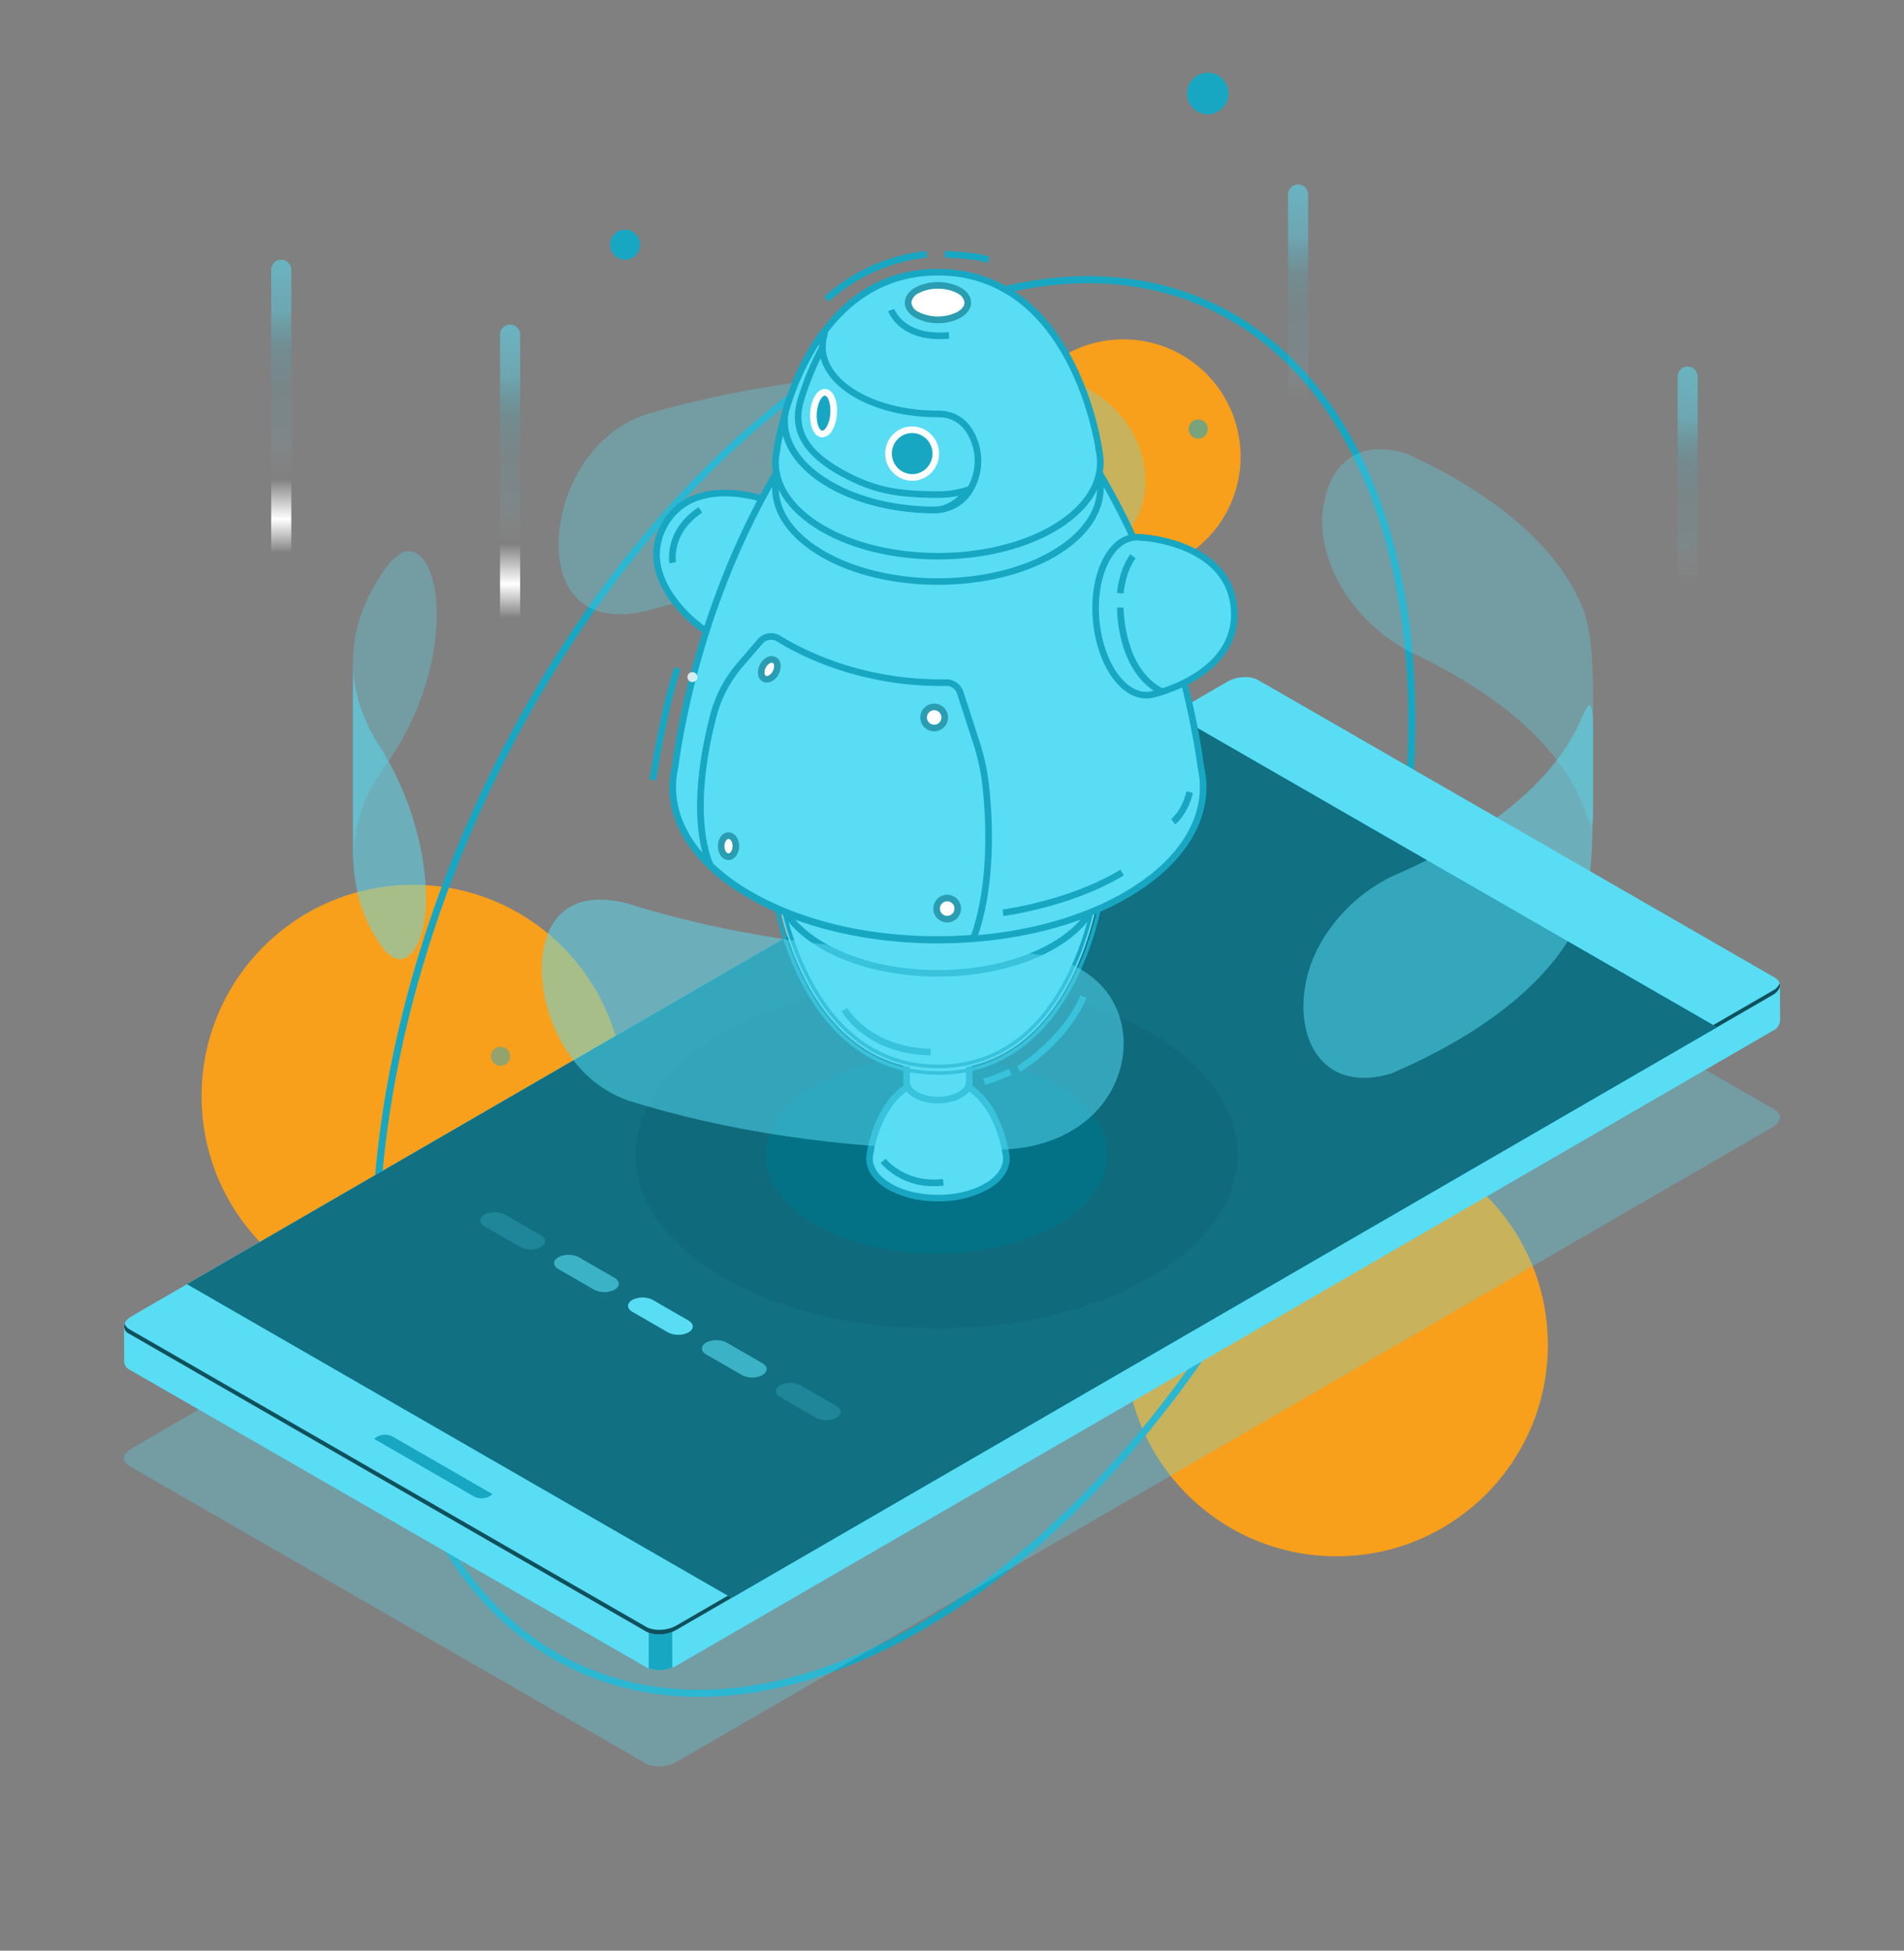 <svg xmlns="http://www.w3.org/2000/svg" xmlns:xlink="http://www.w3.org/1999/xlink" width="536" height="549" viewBox="0 0 536 549">
  <rect x="0" y="0" width="536" height="549" fill="#808080" stroke="none"/>
  <defs>
    <clipPath id="clip-path">
      <rect id="Rectangle_180" data-name="Rectangle 180" width="536" height="549" transform="translate(2648 931)" fill="#fff" opacity="0.3"/>
    </clipPath>
    <radialGradient id="radial-gradient" cx="0.5" cy="0.5" r="0.707" gradientTransform="matrix(0.408, 0.707, -0.408, 0.707, 0.511, -0.254)" gradientUnits="objectBoundingBox">
      <stop offset="0" stop-color="#58ddf5"/>
      <stop offset="0.121" stop-color="#4bc9e0"/>
      <stop offset="0.284" stop-color="#45a6b7"/>
      <stop offset="0.445" stop-color="#3491a2"/>
      <stop offset="0.6" stop-color="#1d535d"/>
      <stop offset="0.748" stop-color="#0f262b"/>
      <stop offset="0.885" stop-color="#0c2024"/>
      <stop offset="1"/>
    </radialGradient>
    <radialGradient id="radial-gradient-2" cx="0.491" cy="0.516" r="0.831" gradientTransform="translate(0.207 16.48) scale(0.578 0.555)" gradientUnits="objectBoundingBox">
      <stop offset="0" stop-color="#3dd2ed"/>
      <stop offset="0.121" stop-color="#3fbbd1"/>
      <stop offset="0.284" stop-color="#288696"/>
      <stop offset="0.445" stop-color="#1f6b79"/>
      <stop offset="0.6" stop-color="#144c57"/>
      <stop offset="0.748" stop-color="#123d45"/>
      <stop offset="0.885" stop-color="#0b2a2f"/>
      <stop offset="1" stop-color="#0a3941"/>
    </radialGradient>
    <linearGradient id="linear-gradient" x1="0.5" y1="0.805" x2="0.5" gradientUnits="objectBoundingBox">
      <stop offset="0" stop-color="#fff" stop-opacity="0"/>
      <stop offset="0.115" stop-color="#fff"/>
      <stop offset="0.252" stop-color="#fff" stop-opacity="0"/>
      <stop offset="0.4" stop-color="#58ddf5" stop-opacity="0.078"/>
      <stop offset="0.555" stop-color="#40bcd1" stop-opacity="0.09"/>
      <stop offset="0.682" stop-color="#3fb7cc" stop-opacity="0.2"/>
      <stop offset="0.82" stop-color="#55daf2" stop-opacity="0.424"/>
      <stop offset="1" stop-color="#58ddf5" stop-opacity="0.557"/>
    </linearGradient>
    <linearGradient id="linear-gradient-3" x1="0.5" y1="0.805" x2="0.5" gradientUnits="objectBoundingBox">
      <stop offset="0" stop-color="#fff" stop-opacity="0"/>
      <stop offset="0.115" stop-color="#fff" stop-opacity="0"/>
      <stop offset="0.252" stop-color="#fff" stop-opacity="0"/>
      <stop offset="0.4" stop-color="#58ddf5" stop-opacity="0.078"/>
      <stop offset="0.555" stop-color="#40bcd1" stop-opacity="0.09"/>
      <stop offset="0.682" stop-color="#3fb7cc" stop-opacity="0.2"/>
      <stop offset="0.82" stop-color="#55daf2" stop-opacity="0.424"/>
      <stop offset="1" stop-color="#58ddf5" stop-opacity="0.557"/>
    </linearGradient>
  </defs>
  <g id="Mask_Group_23" data-name="Mask Group 23" transform="translate(-2648 -931)" clip-path="url(#clip-path)">
    <g id="Group_577" data-name="Group 577">
      <circle id="Ellipse_2056" data-name="Ellipse 2056" cx="59.5" cy="59.5" r="59.5" transform="translate(2964.744 1250)" fill="#f89f1b"/>
      <circle id="Ellipse_2058" data-name="Ellipse 2058" cx="59.5" cy="59.5" r="59.5" transform="translate(2704.744 1180)" fill="#f89f1b"/>
      <circle id="Ellipse_2057" data-name="Ellipse 2057" cx="33" cy="33" r="33" transform="translate(2931.244 1026.5)" fill="#f89f1b"/>
      <g id="Ellipse_2059" data-name="Ellipse 2059" transform="translate(2872.997 962) rotate(25)" fill="none" stroke="#18a7c3" stroke-width="2">
        <ellipse cx="128.298" cy="212.303" rx="128.298" ry="212.303" stroke="none"/>
        <ellipse cx="128.298" cy="212.303" rx="127.298" ry="211.303" fill="none"/>
      </g>
      <g id="Group_431" data-name="Group 431" transform="translate(2421.671 -566.722)">
        <g id="Group_431-2" data-name="Group 431" transform="translate(152.062 1518.206)">
          <g id="Group_439" data-name="Group 439" transform="translate(0)">
            <ellipse id="Ellipse_1" data-name="Ellipse 1" cx="342.267" cy="197.608" rx="342.267" ry="197.608" transform="translate(0 117.084)" opacity="0" fill="url(#radial-gradient)" style="mix-blend-mode: lighten;isolation: isolate"/>
            <g id="Group_4" data-name="Group 4" transform="translate(109.185 170.07)">
              <g id="Group_3" data-name="Group 3">
                <g id="Group_2" data-name="Group 2">
                  <g id="Group_1" data-name="Group 1">
                    <path id="Path_1" data-name="Path 1" d="M455.559,205.26l145.4,83.717c2.186,1.26,1.915,3.462-.606,4.922L291.68,472.605c-2.521,1.46-6.337,1.622-8.523.363l-145.4-83.717c-2.188-1.26-1.916-3.462.606-4.922L447.035,205.623C449.557,204.164,453.373,204,455.559,205.26Z" transform="translate(-136.275 -167.22)" fill="#58ddf5" opacity="0.3"/>
                    <path id="Path_2" data-name="Path 2" d="M136.276,354.723l.047,10.194.026-.014a2.533,2.533,0,0,0,1.449,2.052l145.4,83.717c2.186,1.26,6,1.1,8.523-.363L600.4,271.6a3.446,3.446,0,0,0,2.056-2.807l.025.014-.045-10.183-16.09,8.886L455.6,192.238c-2.186-1.258-6-1.1-8.525.363L151.509,363.719c.757-.831,1.3-1.445,1.306-1.49C152.825,362.079,136.276,354.723,136.276,354.723Z" transform="translate(-136.275 -172.047)" fill="#58ddf5"/>
                    <path id="Path_3" data-name="Path 3" d="M250.686,392.9l-.06-41.423-6.636-3.82.066,45.444A9.854,9.854,0,0,0,250.686,392.9Z" transform="translate(-96.343 -114.116)" fill="#18a7c3"/>
                    <path id="Path_4" data-name="Path 4" d="M455.559,178.126l145.4,83.717c2.186,1.26,1.915,3.464-.606,4.924L291.68,445.471c-2.521,1.46-6.337,1.623-8.523.363l-145.4-83.717c-2.188-1.258-1.916-3.462.606-4.922L447.035,178.489C449.557,177.03,453.373,176.868,455.559,178.126Z" transform="translate(-136.275 -177.279)" fill="#58ddf5"/>
                    <path id="Path_5" data-name="Path 5" d="M283.152,422.522,137.749,338.8a2.313,2.313,0,0,1-1.317-2.894,2.764,2.764,0,0,0,1.4,1.631l145.4,83.717c2.186,1.26,6,1.1,8.523-.363l308.676-178.7a4.173,4.173,0,0,0,1.923-2.029c.3,1.1-.38,2.351-2,3.29L291.675,422.158C289.154,423.618,285.338,423.781,283.152,422.522Z" transform="translate(-136.271 -153.966)" fill="#0f505c"/>
                    <path id="Path_6" data-name="Path 6" d="M426.581,184.775,579.9,273.051,302.538,433.628l-153.32-88.276Z" transform="translate(-131.477 -174.5)" fill="#18a7c3"/>
                    <path id="Path_7" data-name="Path 7" d="M426.581,184.775,579.9,273.051,302.538,433.628l-153.32-88.276Z" transform="translate(-131.477 -174.5)" fill="#18a7c3"/>
                    <path id="Path_8" data-name="Path 8" d="M426.581,184.775,579.9,273.051,302.538,433.628l-153.32-88.276Z" transform="translate(-131.477 -174.5)" opacity="0.5" fill="url(#radial-gradient-2)"/>
                    <path id="Path_9" data-name="Path 9" d="M192.366,332.314l27.783,15.942c.809.466,1.275.992.766,1.631a2.578,2.578,0,0,1-.729.6h0a4.691,4.691,0,0,1-4.22.18l-28.027-16.136c-.085-.049-.21-.07-.232-.155-.229-.887-.155-1.1,1-1.765l.385-.08A2.942,2.942,0,0,1,192.366,332.314Z" transform="translate(-117.247 -119.953)" fill="#18a7c3"/>
                    <path id="Path_10" data-name="Path 10" d="M187.819,334.481a2.561,2.561,0,0,1,.726-.6,4.692,4.692,0,0,1,4.219-.18l28.027,16.138a1.96,1.96,0,0,1,.226.165,1.14,1.14,0,0,0-.428-1.837l-28.027-16.138a4.688,4.688,0,0,0-4.219.18C187.2,332.873,187,333.843,187.819,334.481Z" transform="translate(-117.352 -120.065)" fill="#58ddf5"/>
                  </g>
                </g>
              </g>
            </g>
            <g id="Group_7" data-name="Group 7" transform="translate(209.461 320.643)">
              <g id="Group_6" data-name="Group 6">
                <g id="Group_5" data-name="Group 5">
                  <path id="Path_11" data-name="Path 11" d="M220.681,296.956l-10.054-5.805c-1.594-.92-1.594-2.412,0-3.334h0a6.385,6.385,0,0,1,5.773,0l10.054,5.805c1.594.921,1.594,2.414,0,3.334h0A6.377,6.377,0,0,1,220.681,296.956Z" transform="translate(-209.431 -287.128)" fill="#58ddf5" opacity="0.2"/>
                  <path id="Path_12" data-name="Path 12" d="M235.859,305.719,225.8,299.914c-1.594-.92-1.594-2.412,0-3.332h0a6.377,6.377,0,0,1,5.773,0l10.054,5.8c1.594.921,1.594,2.414,0,3.334h0A6.377,6.377,0,0,1,235.859,305.719Z" transform="translate(-203.804 -283.879)" fill="#58ddf5" opacity="0.6"/>
                  <path id="Path_13" data-name="Path 13" d="M251.037,314.482l-10.054-5.8c-1.594-.921-1.594-2.414,0-3.334h0a6.377,6.377,0,0,1,5.774,0l10.054,5.8c1.594.921,1.594,2.414,0,3.334h0A6.376,6.376,0,0,1,251.037,314.482Z" transform="translate(-198.177 -280.63)" fill="#58ddf5"/>
                  <path id="Path_14" data-name="Path 14" d="M266.215,323.245l-10.054-5.8c-1.594-.921-1.594-2.414,0-3.334h0a6.377,6.377,0,0,1,5.773,0l10.054,5.805c1.594.92,1.594,2.412,0,3.332h0A6.377,6.377,0,0,1,266.215,323.245Z" transform="translate(-192.55 -277.382)" fill="#58ddf5" opacity="0.6"/>
                  <path id="Path_15" data-name="Path 15" d="M281.394,332.009,271.34,326.2c-1.6-.921-1.6-2.414,0-3.334h0a6.377,6.377,0,0,1,5.773,0l10.054,5.805c1.594.92,1.594,2.412,0,3.334h0A6.385,6.385,0,0,1,281.394,332.009Z" transform="translate(-186.923 -274.133)" fill="#58ddf5" opacity="0.2"/>
                </g>
              </g>
            </g>
            <g id="Group_29" data-name="Group 29" transform="translate(173.638 50.146)">
              <g id="Group_8" data-name="Group 8" transform="translate(79.515 205.472)">
                <ellipse id="Ellipse_2" data-name="Ellipse 2" cx="84.761" cy="48.937" rx="84.761" ry="48.937" fill="#065564" opacity="0.2"/>
                <ellipse id="Ellipse_3" data-name="Ellipse 3" cx="48.085" cy="27.762" rx="48.085" ry="27.762" transform="translate(36.675 21.174)" fill="#037286"/>
              </g>
              <g id="Group_9" data-name="Group 9" transform="translate(0 33.641)" opacity="0.3">
                <path id="Path_16" data-name="Path 16" d="M382.751,155.963c1.053,5.959,5.472,20.932,23.7,31.29,25.953,11.986,43.93,27.739,49.953,45.33a40.763,40.763,0,0,0,1.567,3.789c.646-1.065.646-1.065.65-3.645V203.192c-.012-17.341-.984-21.164-2.216-26-6.023-17.591-24-33.346-49.953-45.33-20.7-6.684-25.716,12.729-23.7,24.1Z" transform="translate(-109.506 -108.341)" fill="#58ddf5"/>
                <path id="Path_17" data-name="Path 17" d="M250.577,126.518c27.478-7.971,59.983-12.459,94.677-12.173q6.865.056,13.595.356c30.464,2.783,41.3,34.955,22.932,49.031-8.431,6.46-18.592,6.393-22.932,6.364q-6.725-.3-13.595-.358c-34.694-.284-67.2,4.2-94.677,12.175-27.743,6.758-29.383-21.437-19.681-38.683,3.264-5.8,9.326-13.407,19.681-16.712Z" transform="translate(-167.648 -114.332)" fill="#58ddf5"/>
                <path id="Path_18" data-name="Path 18" d="M183.3,237.946c.757-8.781,1.354-15.715,10.294-27.819,18.845-27.808,15.04-60.127,4.629-58.634-1.678.241-3.423,2.049-4.629,3.239-6.327,8.245-9.923,17.111-10.267,26.36-.018.488-.027.973-.027,1.458v55.4Z" transform="translate(-183.297 -100.573)" fill="#58ddf5"/>
              </g>
              <g id="content" transform="translate(83.453 0)">
                <g id="Group_359" data-name="Group 359" transform="translate(0 0)">
                  <g id="Group_341" data-name="Group 341" transform="translate(1.062 5.043)">
                    <g id="Group_320" data-name="Group 320" transform="translate(0 62.169)">
                      <path id="Path_454" data-name="Path 454" d="M261.6,62.69l.009-.013s-21.008-8.145-29.267,7.069,10.046,28.38,10.046,28.38l0-.011c2.694,2.276,6.77,2.307,11.286-.465,7.808-4.791,13.937-16.1,13.693-25.251C267.227,67.1,264.977,63.7,261.6,62.69Z" transform="translate(-229.285 -59.616)" fill="#58ddf5"/>
                      <path id="Path_455" data-name="Path 455" d="M247.6,101.209a8.02,8.02,0,0,1-5.137-1.764l-.109-.076c-.19-.136-18.873-13.827-10.321-29.58s30.2-7.574,30.42-7.491l.152.06a7.664,7.664,0,0,1,.755.293l.109.042,0,.007c3.281,1.523,5.208,5.153,5.345,10.16.252,9.439-6.091,21.133-14.133,26.071A13.766,13.766,0,0,1,247.6,101.209Zm-4.947-4.02.851.7c2.488,2.1,6.2,1.9,10.2-.547,7.542-4.628,13.486-15.59,13.249-24.434-.127-4.684-1.988-7.906-5.106-8.844l-1.132-.337.029-.049c-4.246-1.342-20.325-5.432-27.072,7-6.792,12.512,5.595,23.8,8.963,26.547Z" transform="translate(-229.791 -60.103)" fill="#18a7c3"/>
                    </g>
                    <g id="Group_321" data-name="Group 321" transform="translate(59.961 226.903)">
                      <path id="Path_456" data-name="Path 456" d="M295.437,155.5h.013s-2.7-21.209-19.132-21.218S257.185,155.5,257.185,155.5h.011c-.681,3.274,1.139,6.689,5.492,9.2,7.529,4.349,19.73,4.349,27.259,0C294.3,162.185,296.12,158.77,295.437,155.5Z" transform="translate(-256.122 -133.347)" fill="#58ddf5"/>
                      <path id="Path_457" data-name="Path 457" d="M276.835,169.386a28.822,28.822,0,0,1-14.1-3.368c-4.494-2.593-6.66-6.229-5.975-10l.016-.125c.027-.219,3-22.031,20.045-22.031h.011c17.048.011,20.025,21.812,20.054,22.031l.022.172c.042.243.074.489.092.733l.02.145h-.007c.2,3.437-1.963,6.7-6.088,9.077A28.8,28.8,0,0,1,276.835,169.386ZM258.8,155.081h.045l-.223,1.119c-.623,3.006,1.213,6,5.043,8.208,7.259,4.188,19.069,4.192,26.33,0,3.833-2.211,5.671-5.2,5.048-8.208l-.235-1.119h.056c-.809-4.172-4.672-19.353-18.031-19.36h-.011C263.452,135.721,259.606,150.909,258.8,155.081Z" transform="translate(-256.638 -133.861)" fill="#18a7c3"/>
                    </g>
                    <g id="Group_322" data-name="Group 322" transform="translate(70.404 195.155)">
                      <path id="Path_458" data-name="Path 458" d="M261.731,120.154v32.582c-.031,1.329.829,2.662,2.582,3.674a13.783,13.783,0,0,0,12.476,0c1.722-.994,2.582-2.3,2.582-3.6h0V120.065Z" transform="translate(-260.799 -119.129)" fill="#58ddf5"/>
                      <path id="Path_459" data-name="Path 459" d="M271.066,159.361a13.624,13.624,0,0,1-6.7-1.628c-2.008-1.159-3.087-2.758-3.049-4.5V119.747l19.5-.1v33.68c0,1.709-1.083,3.272-3.049,4.407A13.633,13.633,0,0,1,271.066,159.361ZM263.177,121.6v31.659c-.025,1.056.726,2.066,2.117,2.87a12.79,12.79,0,0,0,11.543,0c1.367-.791,2.12-1.785,2.12-2.8V121.515Z" transform="translate(-261.313 -119.646)" fill="#18a7c3"/>
                    </g>
                    <g id="Group_325" data-name="Group 325" transform="translate(33.461 144.527)">
                      <g id="Group_323" data-name="Group 323" transform="translate(0.031 0.002)">
                        <path id="Path_460" data-name="Path 460" d="M245.542,127.047h-.025s6.5,50.333,45.5,50.284,45.326-50.445,45.326-50.445h-.029c1.606-7.777-2.727-15.875-13.07-21.825-17.888-10.283-46.858-10.231-64.708.118C248.218,111.163,243.912,119.277,245.542,127.047Z" transform="translate(-244.269 -96.481)" fill="#58ddf5"/>
                        <path id="Path_461" data-name="Path 461" d="M291.484,178.761c-39.318,0-46.308-50.583-46.373-51.092l-.054-.4c-1.516-8.375,3.388-16.512,13.533-22.395,18.084-10.477,47.526-10.531,65.637-.116,10.223,5.878,15.156,14.057,13.586,22.486l-.027.261c-.062.511-6.884,51.209-46.246,51.258ZM247.108,128.41c1.181,6.964,9.689,48.49,44.376,48.49h.054c34.648-.042,43.05-41.422,44.24-48.584h-.056l.205-1.119c1.588-7.708-3.013-15.3-12.628-20.827-17.6-10.122-46.21-10.073-63.776.112-9.593,5.561-14.169,13.168-12.55,20.874l.217,1.05Z" transform="translate(-244.787 -96.979)" fill="none" stroke="#18a7c3" stroke-width="1"/>
                      </g>
                      <g id="Group_324" data-name="Group 324" transform="translate(0 0)">
                        <path id="Path_462" data-name="Path 462" d="M323.3,105.121c17.868,10.316,17.868,27.043,0,37.357s-46.838,10.316-64.708,0-17.865-27.043,0-37.359S305.43,94.8,323.3,105.121Z" transform="translate(-244.258 -96.478)" fill="#58ddf5"/>
                        <path id="Path_463" data-name="Path 463" d="M291.459,151.622c-11.884,0-23.768-2.611-32.818-7.835-8.941-5.164-13.868-12.083-13.868-19.487s4.927-14.323,13.868-19.485c18.1-10.448,47.546-10.45,65.639,0h0c8.943,5.161,13.868,12.083,13.868,19.485s-4.925,14.323-13.868,19.487C315.23,149.008,303.345,151.622,291.459,151.622Zm0-52.81c-11.547,0-23.094,2.539-31.887,7.614-8.342,4.818-12.936,11.165-12.936,17.874s4.594,13.059,12.934,17.874c17.586,10.153,46.192,10.153,63.781,0,8.34-4.815,12.934-11.163,12.934-17.874s-4.594-13.057-12.934-17.874C314.557,101.351,303.01,98.812,291.459,98.812Z" transform="translate(-244.773 -96.978)" fill="#18a7c3"/>
                      </g>
                    </g>
                    <g id="Group_328" data-name="Group 328" transform="translate(4.55 34.273)">
                      <g id="Group_326" data-name="Group 326" transform="translate(0 21.13)">
                        <path id="Path_464" data-name="Path 464" d="M381.575,146.954a25.319,25.319,0,0,0-.643-5.577c-1.823-13.414-8.353-49.027-29.173-83.866L306.9,61.288l-44.852-3.777c-20.82,34.84-27.346,70.452-29.176,83.866C230,154.186,237.063,167.6,254.1,177.438c29.162,16.836,76.44,16.836,105.6,0,14.582-8.418,21.87-19.451,21.87-30.484Z" transform="translate(-231.306 -56.535)" fill="#58ddf5"/>
                        <path id="Path_465" data-name="Path 465" d="M307.426,191.5c-19.29,0-38.581-4.239-53.263-12.72-16.876-9.74-24.776-23.252-21.671-37.069,1.849-13.622,8.436-49.252,29.283-84.141l.3-.5L307.5,60.9l45.277-3.826.3.5c20.852,34.893,27.433,70.521,29.3,84.217a26.008,26.008,0,0,1,.652,5.7c0,11.86-7.931,22.973-22.337,31.288C346.006,187.262,326.718,191.5,307.426,191.5ZM263.074,59.026c-20.434,34.431-26.913,69.494-28.753,83.015-2.928,13.048,4.648,25.823,20.771,35.132,28.856,16.657,75.812,16.657,104.671,0,13.8-7.973,21.405-18.513,21.405-29.68a24.528,24.528,0,0,0-.621-5.374c-1.852-13.6-8.326-48.658-28.769-83.093L307.5,62.754Z" transform="translate(-231.828 -57.074)" fill="#18a7c3"/>
                      </g>
                      <g id="Group_327" data-name="Group 327" transform="translate(28.911)">
                        <path id="Path_466" data-name="Path 466" d="M323.3,55.755c17.868,10.319,17.868,27.043,0,37.361s-46.838,10.316-64.708,0-17.865-27.043,0-37.361S305.43,45.439,323.3,55.755Z" transform="translate(-244.258 -47.115)" fill="#58ddf5"/>
                        <path id="Path_467" data-name="Path 467" d="M291.459,102.254c-11.884,0-23.768-2.611-32.818-7.835-8.941-5.161-13.868-12.083-13.868-19.485S249.7,60.611,258.641,55.45C276.738,45,306.186,45,324.28,55.45h0c8.943,5.161,13.868,12.081,13.868,19.485s-4.925,14.323-13.868,19.485C315.23,99.643,303.345,102.254,291.459,102.254Zm0-52.808c-11.547,0-23.094,2.537-31.887,7.614-8.342,4.818-12.936,11.163-12.936,17.874s4.594,13.057,12.934,17.874c17.586,10.151,46.192,10.151,63.781,0,8.34-4.818,12.934-11.165,12.934-17.874S331.69,61.877,323.35,57.06C314.557,51.983,303.01,49.446,291.459,49.446Z" transform="translate(-244.773 -47.613)" fill="#18a7c3"/>
                      </g>
                    </g>
                    <g id="Group_329" data-name="Group 329" transform="translate(33.495)">
                      <path id="Path_468" data-name="Path 468" d="M336.312,83.049h.027s-6.414-50.344-45.415-50.364S245.51,83.049,245.51,83.049h.027c-1.617,7.772,2.7,15.88,13.032,21.845,17.87,10.316,46.84,10.316,64.708,0C333.611,98.929,337.931,90.822,336.312,83.049Z" transform="translate(-244.271 -31.754)" fill="#58ddf5"/>
                      <path id="Path_469" data-name="Path 469" d="M291.44,114.05c-11.884,0-23.771-2.613-32.818-7.835-10.207-5.894-15.123-14.08-13.544-22.5l.027-.266c.065-.511,6.975-51.177,46.311-51.177h.025c39.365.02,46.275,50.666,46.34,51.177l.047.377c1.514,8.387-3.4,16.525-13.566,22.393C315.211,111.437,303.327,114.05,291.44,114.05Zm-44.33-31.418h.06l-.2,1.121c-1.606,7.705,2.984,15.3,12.583,20.849,17.586,10.153,46.192,10.153,63.781,0,9.6-5.546,14.191-13.144,12.586-20.849l-.232-1.121h.083c-1.206-7.163-9.7-48.486-44.328-48.5h-.025C256.806,34.128,248.319,75.47,247.111,82.632Z" transform="translate(-244.788 -32.268)" fill="#18a7c3"/>
                    </g>
                    <g id="Group_330" data-name="Group 330" transform="translate(70.829 3.71)">
                      <ellipse id="Ellipse_1-2" data-name="Ellipse 1" cx="8.396" cy="4.848" rx="8.396" ry="4.848" transform="translate(0.932 0.94)" fill="#fff"/>
                      <path id="Path_470" data-name="Path 470" d="M270.831,45.5a13.027,13.027,0,0,1-6.4-1.554c-1.885-1.088-2.926-2.593-2.926-4.232s1.041-3.145,2.926-4.235a13.961,13.961,0,0,1,12.8,0h0c1.885,1.09,2.924,2.593,2.924,4.235s-1.039,3.145-2.924,4.232A13.053,13.053,0,0,1,270.831,45.5Zm0-9.693a11.233,11.233,0,0,0-5.474,1.284,3.31,3.31,0,0,0-1.992,2.622,3.316,3.316,0,0,0,1.992,2.622,12.314,12.314,0,0,0,10.946,0c1.284-.744,1.992-1.675,1.992-2.622a3.31,3.31,0,0,0-1.992-2.622h0A11.23,11.23,0,0,0,270.833,35.812Z" transform="translate(-261.504 -33.929)" fill="#2a9db2"/>
                    </g>
                    <g id="Group_331" data-name="Group 331" transform="translate(123.63 74.574)">
                      <path id="Path_471" data-name="Path 471" d="M302.007,110.206v.013s24.17-5.267,22.518-24.2-26.4-19.9-26.4-19.9v.016c-3.844-.456-7.6,1.988-10.051,7.259-4.25,9.117-3.011,23.183,2.763,31.42C294.177,109.574,298.3,111.322,302.007,110.206Z" transform="translate(-284.642 -65.14)" fill="#58ddf5"/>
                      <path id="Path_472" data-name="Path 472" d="M300.281,111.985c-3.469,0-6.9-2.135-9.7-6.124-5.936-8.467-7.21-22.976-2.843-32.347,2.508-5.387,6.434-8.237,10.783-7.815l.143,0c.257.011,25.58,1.222,27.286,20.749s-23,25.138-23.246,25.193l-.17.036a8.155,8.155,0,0,1-.873.192l-.085.018v0A8.775,8.775,0,0,1,300.281,111.985Zm-2.555-44.461c-3.281,0-6.274,2.426-8.3,6.776-4.114,8.833-2.91,22.513,2.682,30.493,2.975,4.248,6.665,6.079,10.133,5.039l1.2-.362v.06c4.655-1.322,22.02-7.328,20.659-22.915-1.378-15.808-20.043-18.549-24.537-18.978v.042l-1.039-.109A6.821,6.821,0,0,0,297.726,67.523Z" transform="translate(-285.145 -65.658)" fill="#18a7c3"/>
                    </g>
                    <g id="Group_332" data-name="Group 332" transform="translate(36.06 17.13)">
                      <path id="Path_473" data-name="Path 473" d="M266.557,57.65c-7.842-4.532-10.884-10.955-9.059-16.93a.274.274,0,0,0-.48-.25,73.133,73.133,0,0,0-10.305,21.584c-1.677,7.357,2.544,15.212,12.333,20.865,8.168,4.715,18.812,7.107,29.515,7.207a11.462,11.462,0,0,0,10.113-5.9l.1-.181a15.848,15.848,0,0,0-.529-16.331h0a9.9,9.9,0,0,0-8.322-4.6C281.477,63.188,273,61.368,266.557,57.65Z" transform="translate(-245.421 -39.424)" fill="#58ddf5"/>
                      <path id="Path_474" data-name="Path 474" d="M289.184,91.569h-.116c-11.319-.1-21.964-2.709-29.969-7.33-9.832-5.677-14.609-13.854-12.778-21.879a74.776,74.776,0,0,1,10.457-21.924,1.193,1.193,0,0,1,1.5-.373A1.208,1.208,0,0,1,258.9,41.5c-1.767,5.787,1.463,11.71,8.637,15.853h0c5.988,3.457,13.944,5.351,22.449,5.351.174,0,.346-.007.525,0a10.766,10.766,0,0,1,9.03,5.021,16.769,16.769,0,0,1,.561,17.287l-.1.179A12.371,12.371,0,0,1,289.184,91.569ZM256.575,44.032a75.452,75.452,0,0,0-8.456,18.8c-1.626,7.122,2.823,14.544,11.909,19.791,7.732,4.465,18.051,6.98,29.057,7.082a10.425,10.425,0,0,0,9.291-5.418l.1-.183a14.9,14.9,0,0,0-.5-15.368,9.02,9.02,0,0,0-7.469-4.172c-.192,0-.348,0-.52,0-8.824,0-17.113-1.983-23.378-5.6h0C259.859,55.07,256.281,49.649,256.575,44.032Z" transform="translate(-245.937 -39.938)" fill="#18a7c3"/>
                    </g>
                    <g id="Group_333" data-name="Group 333" transform="translate(36.06 17.13)">
                      <path id="Path_475" data-name="Path 475" d="M289.147,85.82c-10.7-.1-17.131-1.007-25.913-5.693-9.975-5.32-15.058-11.634-12.335-20.863A79.788,79.788,0,0,1,257,44.432a11.49,11.49,0,0,1,.5-3.712.274.274,0,0,0-.48-.25,73.186,73.186,0,0,0-10.305,21.584c-1.677,7.357,2.544,15.212,12.333,20.865,8.168,4.715,18.812,7.207,29.515,7.207,4.223,0,7.377-3.035,9.537-5.289a.2.2,0,0,0-.219-.313A27.8,27.8,0,0,1,289.147,85.82Z" transform="translate(-245.421 -39.424)" fill="#58ddf5"/>
                      <path id="Path_476" data-name="Path 476" d="M289.077,91.569c-11.141,0-21.79-2.6-29.977-7.33-9.832-5.677-14.609-13.856-12.778-21.879a74.863,74.863,0,0,1,10.457-21.924,1.193,1.193,0,0,1,1.5-.373A1.208,1.208,0,0,1,258.9,41.5a10.654,10.654,0,0,0-.458,3.415l.009.248-.121.221A79.154,79.154,0,0,0,252.3,60.044c-2.365,8.029,1.3,14.129,11.882,19.775,8.67,4.628,15.127,5.488,25.484,5.584h0a26.338,26.338,0,0,0,8.42-1.242,1.124,1.124,0,0,1,1.193,1.834C296.51,88.889,293.351,91.569,289.077,91.569ZM256.6,44a75.457,75.457,0,0,0-8.476,18.832c-1.621,7.122,2.823,14.544,11.909,19.791,7.909,4.567,18.225,7.082,29.048,7.082,2.638,0,4.851-1.307,6.83-3.035a30.91,30.91,0,0,1-6.254.59c-10.665-.1-17.327-.992-26.339-5.8-11.357-6.057-15.42-13.032-12.791-21.948a81.083,81.083,0,0,1,6.059-14.792Q256.575,44.358,256.6,44Z" transform="translate(-245.937 -39.938)" fill="#18a7c3"/>
                    </g>
                    <g id="Group_334" data-name="Group 334" transform="translate(44.168 33.806)">
                      <path id="Path_477" data-name="Path 477" d="M255.668,53.912c-.255,3.239-1.726,5.765-3.285,5.642s-2.615-2.85-2.361-6.086,1.726-5.765,3.288-5.642S255.927,50.675,255.668,53.912Z" transform="translate(-249.053 -46.89)" fill="#18a7c3"/>
                      <path id="Path_478" data-name="Path 478" d="M253.011,61c-.063,0-.125,0-.19-.007-2.14-.17-3.518-3.216-3.212-7.089s2.164-6.653,4.288-6.495,3.52,3.218,3.212,7.089a10.728,10.728,0,0,1-1.275,4.476A3.447,3.447,0,0,1,253.011,61Zm.7-11.737c-.759,0-2.019,1.867-2.251,4.789-.234,2.968.75,5.027,1.505,5.088.344.016.844-.4,1.255-1.1a8.944,8.944,0,0,0,1.03-3.685c.239-2.968-.748-5.028-1.505-5.088Z" transform="translate(-249.567 -47.404)" fill="#fff"/>
                    </g>
                    <g id="Group_335" data-name="Group 335" transform="translate(65.31 44.343)">
                      <path id="Path_479" data-name="Path 479" d="M272.762,59.3a6.656,6.656,0,1,1-6.609-6.761A6.684,6.684,0,0,1,272.762,59.3Z" transform="translate(-258.519 -51.609)" fill="#18a7c3"/>
                      <path id="Path_480" data-name="Path 480" d="M266.622,67.406h-.056a7.654,7.654,0,0,1-5.275-13.081,7.484,7.484,0,0,1,5.38-2.2A7.654,7.654,0,0,1,271.949,65.2,7.508,7.508,0,0,1,266.622,67.406Zm0-13.423a5.661,5.661,0,0,0-4.018,1.662,5.8,5.8,0,0,0,3.978,9.9,5.493,5.493,0,0,0,4.06-1.664,5.771,5.771,0,0,0,1.706-4.078l.929.009-.929-.009a5.76,5.76,0,0,0-5.686-5.82Z" transform="translate(-259.033 -52.122)" fill="#fff"/>
                    </g>
                    <g id="Group_336" data-name="Group 336" transform="translate(12.351 102.516)">
                      <path id="Path_481" data-name="Path 481" d="M313.428,108.418l-4.554-14.057a4.046,4.046,0,0,0-3.947-2.776A88.068,88.068,0,0,1,257.8,79.2a4.065,4.065,0,0,0-5.226.786l-5.559,6.443a35.782,35.782,0,0,0-7.583,14.3c-7.75,29.7-.907,42.181-.8,42.382a58.246,58.246,0,0,0,11.058,8.13c17.171,9.914,40.62,13.984,62.957,12.224,5.374-14.933,4.494-33.013,3.428-42.809A61.2,61.2,0,0,0,313.428,108.418Z" transform="translate(-234.806 -77.65)" fill="#58ddf5"/>
                      <path id="Path_482" data-name="Path 482" d="M302.823,165.322c-19.846,0-38.764-4.489-53.083-12.753a59.451,59.451,0,0,1-11.232-8.264l-.174-.223c-.288-.527-7.067-13.253.706-43.068a36.887,36.887,0,0,1,7.784-14.672l5.559-6.441a4.971,4.971,0,0,1,6.421-.969c6.126,3.8,22.846,12.594,46.626,12.239a5.038,5.038,0,0,1,4.847,3.422l4.554,14.055a62.65,62.65,0,0,1,2.687,12.425c1.048,9.626,1.99,28.037-3.48,43.224l-.2.565-.6.047C309.749,165.185,306.271,165.322,302.823,165.322ZM239.9,143.063a57.517,57.517,0,0,0,10.768,7.893c16.344,9.434,38.84,13.85,61.815,12.146,5.117-14.727,4.2-32.481,3.18-41.826a60.643,60.643,0,0,0-2.609-12.052L308.5,95.164a3.113,3.113,0,0,0-3-2.133h-.054c-24.266.351-41.368-8.628-47.633-12.519a3.127,3.127,0,0,0-4.034.6l-5.557,6.444a35.027,35.027,0,0,0-7.39,13.923C233.639,129.1,239.256,141.745,239.9,143.063Z" transform="translate(-235.321 -78.168)" fill="#18a7c3"/>
                    </g>
                    <g id="Group_337" data-name="Group 337" transform="translate(18.195 158.562)">
                      <path id="Path_483" data-name="Path 483" d="M242.5,106.647c0,1.642-.929,2.97-2.073,2.97s-2.075-1.329-2.075-2.97.929-2.968,2.075-2.968S242.5,105.008,242.5,106.647Z" transform="translate(-237.425 -102.748)" fill="#fff"/>
                      <path id="Path_484" data-name="Path 484" d="M240.942,111.063c-1.686,0-3-1.713-3-3.9s1.318-3.9,3-3.9,3,1.713,3,3.9S242.626,111.063,240.942,111.063Zm0-5.941c-.541,0-1.144.873-1.144,2.039s.6,2.041,1.144,2.041,1.144-.871,1.144-2.041S241.482,105.122,240.942,105.122Z" transform="translate(-237.938 -103.262)" fill="#2a9db2"/>
                    </g>
                    <g id="Group_338" data-name="Group 338" transform="translate(29.477 108.982)">
                      <path id="Path_485" data-name="Path 485" d="M247.481,85.229c-.766,1.45-2.2,2.2-3.192,1.666s-1.179-2.129-.406-3.58,2.2-2.193,3.194-1.666S248.254,83.779,247.481,85.229Z" transform="translate(-242.476 -80.55)" fill="#fff"/>
                      <path id="Path_486" data-name="Path 486" d="M245.5,88.507a2.392,2.392,0,0,1-1.139-.277,2.716,2.716,0,0,1-1.351-2.16,4.919,4.919,0,0,1,2.464-4.641,2.716,2.716,0,0,1,2.548-.089c1.47.782,1.818,2.906.793,4.838h0a4.651,4.651,0,0,1-1.905,1.963A3.048,3.048,0,0,1,245.5,88.507Zm1.385-5.584a1.277,1.277,0,0,0-.552.156,3.062,3.062,0,0,0-1.474,2.778.722.722,0,0,0,1.19.634,2.828,2.828,0,0,0,1.121-1.188c.547-1.03.442-2.075-.02-2.323A.584.584,0,0,0,246.889,82.923Z" transform="translate(-242.989 -81.063)" fill="#2a9db2"/>
                    </g>
                    <g id="Group_339" data-name="Group 339" transform="translate(78.86 176.137)">
                      <path id="Path_487" data-name="Path 487" d="M271.459,114.517a2.972,2.972,0,1,1-2.971-2.97A2.971,2.971,0,0,1,271.459,114.517Z" transform="translate(-264.587 -110.618)" fill="#fff"/>
                      <path id="Path_488" data-name="Path 488" d="M269,118.932a3.9,3.9,0,1,1,3.9-3.9A3.906,3.906,0,0,1,269,118.932Zm0-5.941a2.04,2.04,0,1,0,2.039,2.039A2.041,2.041,0,0,0,269,112.991Z" transform="translate(-265.1 -111.131)" fill="#2a9db2"/>
                    </g>
                    <g id="Group_340" data-name="Group 340" transform="translate(75.193 122.344)">
                      <path id="Path_489" data-name="Path 489" d="M269.816,90.435a2.971,2.971,0,1,1-2.971-2.973A2.97,2.97,0,0,1,269.816,90.435Z" transform="translate(-262.944 -86.533)" fill="#fff"/>
                      <path id="Path_490" data-name="Path 490" d="M267.36,94.847a3.9,3.9,0,1,1,3.9-3.9A3.907,3.907,0,0,1,267.36,94.847Zm0-5.941a2.04,2.04,0,1,0,2.041,2.039A2.043,2.043,0,0,0,267.36,88.906Z" transform="translate(-263.458 -87.046)" fill="#2a9db2"/>
                    </g>
                  </g>
                  <g id="Group_342" data-name="Group 342" transform="translate(131.624 100.345)">
                    <path id="Path_491" data-name="Path 491" d="M300.54,99.495c-12.329-6.086-12.3-23.806-12.291-24.557l1.86.016c0,.174-.02,17.307,11.257,22.875Z" transform="translate(-288.249 -74.938)" fill="#18a7c3"/>
                  </g>
                  <g id="Group_343" data-name="Group 343" transform="translate(131.627 85.367)">
                    <path id="Path_492" data-name="Path 492" d="M290.108,79.256l-1.858-.138c.022-.266.523-6.546,3.748-10.886l1.494,1.11C290.593,73.242,290.108,79.2,290.108,79.256Z" transform="translate(-288.25 -68.232)" fill="#18a7c3"/>
                  </g>
                  <g id="Group_344" data-name="Group 344" transform="translate(5.518 72.098)">
                    <path id="Path_493" data-name="Path 493" d="M231.91,78.095c-.069-.38-1.579-9.372,8.192-15.8l1.021,1.554c-8.753,5.762-7.4,13.836-7.384,13.917Z" transform="translate(-231.787 -62.291)" fill="#18a7c3"/>
                  </g>
                  <g id="Group_345" data-name="Group 345" transform="translate(67.18 16.315)">
                    <path id="Path_494" data-name="Path 494" d="M273.9,45.818c-11.594,0-14.386-7.538-14.506-7.882l1.753-.621c.112.313,2.9,7.674,15.317,6.517l.17,1.854C275.675,45.775,274.761,45.818,273.9,45.818Z" transform="translate(-259.395 -37.315)" fill="#18a7c3"/>
                  </g>
                  <g id="Group_346" data-name="Group 346" transform="translate(99.416 174.136)">
                    <path id="Path_495" data-name="Path 495" d="M274.058,121.014l-.23-1.847c.185-.025,18.694-2.41,33.178-11.19l.96,1.59C293.141,118.557,274.248,120.989,274.058,121.014Z" transform="translate(-273.828 -107.977)" fill="#18a7c3"/>
                  </g>
                  <g id="Group_347" data-name="Group 347" transform="translate(146.877 152.08)">
                    <path id="Path_496" data-name="Path 496" d="M296.2,107.393l-1.121-1.483c.031-.025,3.02-2.359,4.311-7.808l1.809.427C299.741,104.677,296.344,107.286,296.2,107.393Z" transform="translate(-295.078 -98.102)" fill="#18a7c3"/>
                  </g>
                  <g id="Group_348" data-name="Group 348" transform="translate(54.101 213.083)">
                    <path id="Path_497" data-name="Path 497" d="M278.592,138.738c-18.171-.429-24.78-11.927-25.053-12.416l1.626-.907c.06.112,6.412,11.058,23.469,11.462Z" transform="translate(-253.539 -125.415)" fill="#18a7c3"/>
                  </g>
                  <g id="Group_349" data-name="Group 349" transform="translate(65.067 255.505)">
                    <path id="Path_498" data-name="Path 498" d="M273.558,152.112a19.859,19.859,0,0,1-15.109-6.544l1.454-1.159c.226.281,5.666,6.879,16.119,5.7l.208,1.849A24.168,24.168,0,0,1,273.558,152.112Z" transform="translate(-258.449 -144.409)" fill="#18a7c3"/>
                  </g>
                  <g id="Group_350" data-name="Group 350" transform="translate(49.185 0.004)">
                    <path id="Path_499" data-name="Path 499" d="M252.656,44.235l-1.318-1.309a50.532,50.532,0,0,1,28.778-12.914l.2,1.849A49.509,49.509,0,0,0,252.656,44.235Z" transform="translate(-251.338 -30.012)" fill="#18a7c3"/>
                  </g>
                  <g id="Group_351" data-name="Group 351" transform="translate(103.474 209.511)">
                    <path id="Path_500" data-name="Path 500" d="M276.594,145.326l-.949-1.6c.121-.076,12.487-7.554,17.879-19.911l1.706.746C289.6,137.478,277.126,145.011,276.594,145.326Z" transform="translate(-275.645 -123.816)" fill="#18a7c3"/>
                  </g>
                  <g id="Group_354" data-name="Group 354" transform="translate(0 117.131)">
                    <path id="Path_503" data-name="Path 503" d="M231.159,114.348l-1.843-.286c.031-.2,3.158-20.17,7.015-31.608l1.764.594C234.29,94.334,231.188,114.149,231.159,114.348Z" transform="translate(-229.316 -82.454)" fill="#18a7c3"/>
                  </g>
                  <g id="Group_355" data-name="Group 355" transform="translate(83.105)" style="isolation: isolate">
                    <path id="Path_504" data-name="Path 504" d="M278.583,33.4c-3.62-1.324-11.971-1.532-12.058-1.532l.045-1.86c.353.009,8.742.214,12.655,1.646Z" transform="translate(-266.525 -30.01)" fill="#18a7c3"/>
                  </g>
                  <g id="Group_356" data-name="Group 356" transform="translate(93.941 230.175)">
                    <path id="Path_505" data-name="Path 505" d="M271.859,137.6l-.482-1.8a49.9,49.9,0,0,0,7.285-2.736l.793,1.684A50.259,50.259,0,0,1,271.859,137.6Z" transform="translate(-271.377 -133.068)" fill="#18a7c3"/>
                  </g>
                </g>
              </g>
              <g id="Group_28" data-name="Group 28" transform="translate(0 115.619)" opacity="0.5">
                <g id="Group_27" data-name="Group 27">
                  <path id="Path_40" data-name="Path 40" d="M203.589,245.771c-1.265,10.169-6.537,16.22-12.082,8.644-7.107-9.712-7.8-19.208-8.211-24.881v-55.4c0,8.667,2.877,17.029,8.211,24.883,11.717,19.381,13.107,38.505,12.082,46.75Z" transform="translate(-183.297 -174.138)" fill="#58ddf5"/>
                  <path id="Path_41" data-name="Path 41" d="M353.673,237.818q-6.559.177-13.237.123c-34.829-.285-67.1-5.34-94.028-13.816-26.9-7.187-28.526,20.961-19.138,38.347,6.686,12.379,15.732,15.77,19.138,17.046,26.931,8.477,59.2,13.532,94.028,13.817q6.674.055,13.237-.123c31.608-2.33,39.885-32.688,25.113-46.857-4.123-3.955-11.827-8.645-25.113-8.538Z" transform="translate(-168.922 -156.033)" fill="#58ddf5"/>
                  <path id="Path_42" data-name="Path 42" d="M460.024,208.45c-.154,23.955-1.56,28.315-3.339,33.835-7.4,17.469-26.606,32.9-53.483,44.427-23.531,6.943-30.03-17.508-20.46-35.637a47.038,47.038,0,0,1,20.46-19.756c26.877-11.528,46.078-26.959,53.483-44.427a28.943,28.943,0,0,1,2.033-3.752l.6-.078c.456,1.28.644,1.811.7,8.349V208.45Z" transform="translate(-110.933 -170.83)" fill="#58ddf5"/>
                </g>
              </g>
            </g>
            <path id="Path_8756" data-name="Path 8756" d="M454.035,215.983h0a2.83,2.83,0,0,1-2.831-2.831v-96.8a2.83,2.83,0,0,1,2.831-2.831h0a2.83,2.83,0,0,1,2.829,2.831v96.8A2.829,2.829,0,0,1,454.035,215.983Z" transform="translate(-236.169 -42.668)" fill="url(#linear-gradient)"/>
            <path id="Path_8760" data-name="Path 8760" d="M454.035,215.983h0a2.83,2.83,0,0,1-2.831-2.831v-96.8a2.83,2.83,0,0,1,2.831-2.831h0a2.83,2.83,0,0,1,2.829,2.831v96.8A2.829,2.829,0,0,1,454.035,215.983Z" transform="translate(-300.593 -60.92)" fill="url(#linear-gradient)"/>
            <path id="Path_8758" data-name="Path 8758" d="M454.035,215.983h0a2.83,2.83,0,0,1-2.831-2.831v-96.8a2.83,2.83,0,0,1,2.831-2.831h0a2.83,2.83,0,0,1,2.829,2.831v96.8A2.829,2.829,0,0,1,454.035,215.983Z" transform="translate(95.32 -30.844)" fill="url(#linear-gradient-3)"/>
            <path id="Path_8759" data-name="Path 8759" d="M454.035,215.983h0a2.83,2.83,0,0,1-2.831-2.831v-96.8a2.83,2.83,0,0,1,2.831-2.831h0a2.83,2.83,0,0,1,2.829,2.831v96.8A2.829,2.829,0,0,1,454.035,215.983Z" transform="translate(-14.338 -82.073)" fill="url(#linear-gradient-3)"/>
            <path id="Path_47" data-name="Path 47" d="M244.536,89.643a4.227,4.227,0,1,1-4.226-4.226A4.226,4.226,0,0,1,244.536,89.643Z" transform="translate(9.911 -41.264)" fill="#18a7c3"/>
            <path id="Path_48" data-name="Path 48" d="M364.554,54.915a5.836,5.836,0,1,1-8.253,0A5.835,5.835,0,0,1,364.554,54.915Z" transform="translate(53.844 -53.206)" fill="#18a7c3"/>
            <path id="Path_49" data-name="Path 49" d="M360.3,157.079a2.687,2.687,0,1,1-2.687-2.687A2.687,2.687,0,0,1,360.3,157.079Z" transform="translate(53.97 -56.815)" fill="#18a7c3" opacity="0.563"/>
            <path id="Path_50" data-name="Path 50" d="M217.015,255.864a2.687,2.687,0,1,1-2.687-2.687A2.687,2.687,0,0,1,217.015,255.864Z" transform="translate(0.85 20.929)" fill="#31a8be" opacity="0.5"/>
            <circle id="Ellipse_10" data-name="Ellipse 10" cx="1.402" cy="1.402" r="1.402" transform="translate(267.78 168.668)" fill="#fff" opacity="0.8"/>
          </g>
        </g>
      </g>
    </g>
  </g>
</svg>
